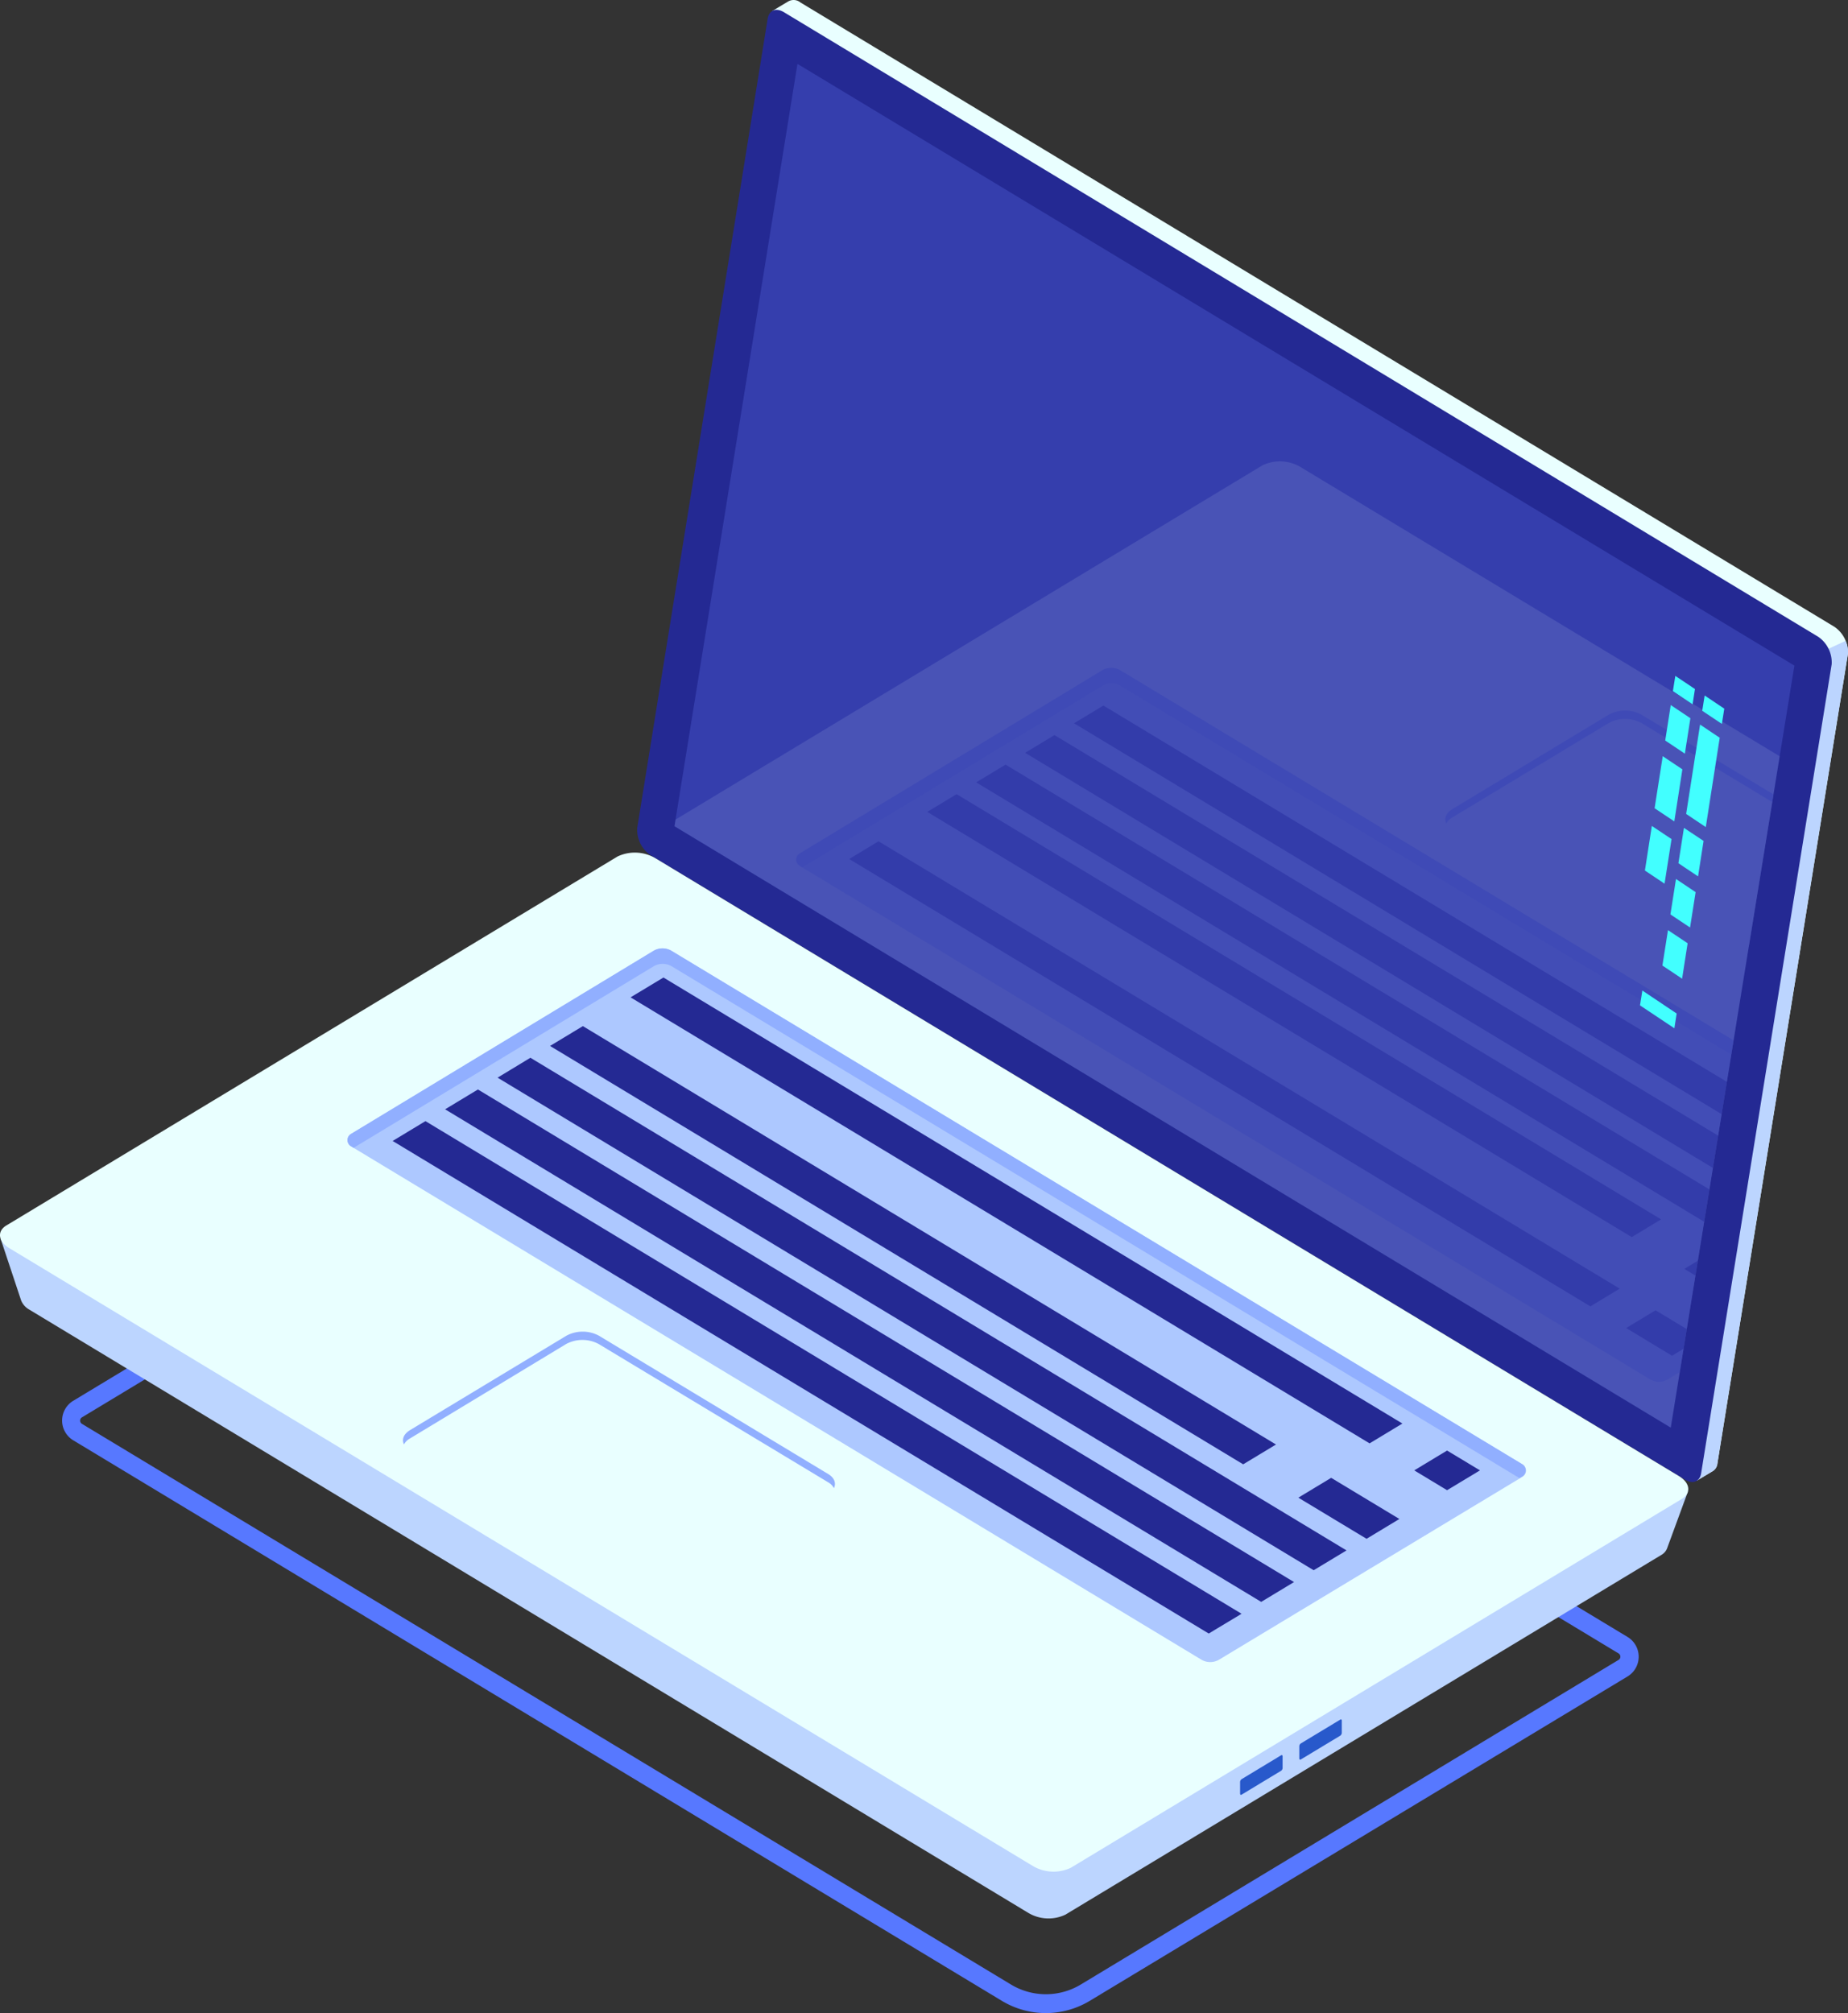 <svg xmlns="http://www.w3.org/2000/svg" xmlns:xlink="http://www.w3.org/1999/xlink" viewBox="967.777 453.8 397.194 432.644">
  <rect x="967.777" y="453.8" width="397.194" height="432.644" fill="#333333" stroke="none"/>
  <defs>
    <style>
      .cls-1 {
        fill: none;
      }

      .cls-2 {
        fill: url(#linear-gradient);
      }

      .cls-3 {
        fill: url(#linear-gradient-2);
      }

      .cls-4 {
        fill: url(#linear-gradient-3);
      }

      .cls-5 {
        fill: #242993;
      }

      .cls-6 {
        opacity: 0.51;
      }

      .cls-7 {
        fill: #4553c7;
      }

      .cls-8 {
        fill: url(#linear-gradient-4);
      }

      .cls-9 {
        fill: url(#linear-gradient-5);
      }

      .cls-10 {
        fill: #2859cb;
      }

      .cls-11 {
        fill: #adc8ff;
      }

      .cls-12 {
        fill: #91afff;
      }

      .cls-13 {
        fill: url(#linear-gradient-6);
      }

      .cls-14 {
        opacity: 0.11;
      }

      .cls-15 {
        clip-path: url(#clip-path);
      }

      .cls-16 {
        fill: url(#linear-gradient-7);
      }

      .cls-17 {
        fill: url(#linear-gradient-8);
      }

      .cls-18 {
        fill: #42ffff;
      }
    </style>
    <linearGradient id="linear-gradient" x1="-7.934" y1="0.5" x2="-6.934" y2="0.5" gradientUnits="objectBoundingBox">
      <stop offset="0" stop-color="#42ffff"/>
      <stop offset="0.15" stop-color="#43faff"/>
      <stop offset="0.33" stop-color="#45ecff"/>
      <stop offset="0.52" stop-color="#49d4ff"/>
      <stop offset="0.72" stop-color="#4eb3ff"/>
      <stop offset="0.93" stop-color="#5489ff"/>
      <stop offset="1" stop-color="#5778ff"/>
    </linearGradient>
    <linearGradient id="linear-gradient-2" x1="-11.142" y1="0.5" x2="-10.142" y2="0.5" gradientUnits="objectBoundingBox">
      <stop offset="0" stop-color="#c0d6ff"/>
      <stop offset="0.3" stop-color="#c5dbff"/>
      <stop offset="0.65" stop-color="#d3e9ff"/>
      <stop offset="1" stop-color="#e9ffff"/>
    </linearGradient>
    <linearGradient id="linear-gradient-3" x1="-69.711" y1="0.5" x2="-68.711" y2="0.5" gradientUnits="objectBoundingBox">
      <stop offset="0" stop-color="#5778ff"/>
      <stop offset="0.18" stop-color="#5c7dff"/>
      <stop offset="0.39" stop-color="#6a8aff"/>
      <stop offset="0.61" stop-color="#82a0ff"/>
      <stop offset="0.85" stop-color="#a3beff"/>
      <stop offset="1" stop-color="#bcd5ff"/>
    </linearGradient>
    <linearGradient id="linear-gradient-4" x1="-7.405" y1="0.5" x2="-6.405" y2="0.5" xlink:href="#linear-gradient-3"/>
    <linearGradient id="linear-gradient-5" x1="-7.065" y1="0.5" x2="-6.065" y2="0.5" xlink:href="#linear-gradient-2"/>
    <linearGradient id="linear-gradient-6" x1="-27.872" y1="0.5" x2="-26.872" y2="0.5" xlink:href="#linear-gradient-2"/>
    <clipPath id="clip-path">
      <path id="SVGID" class="cls-1" d="M126.7,9.06,340.972,138.38,314.4,302.146,100.27,172.9Z" transform="translate(-100.27 -9.06)"/>
    </clipPath>
    <linearGradient id="linear-gradient-7" x1="-7.829" y1="0.5" x2="-6.829" y2="0.5" xlink:href="#linear-gradient-2"/>
    <linearGradient id="linear-gradient-8" x1="-32.694" y1="0.5" x2="-31.694" y2="0.5" xlink:href="#linear-gradient-2"/>
  </defs>
  <g id="Asset_1lptp" data-name="Asset 1lptp" transform="translate(967.777 453.8)">
    <g id="Ñëîé_1" data-name="Ñëîé 1" transform="translate(0)">
      <path id="Path_208" data-name="Path 208" class="cls-2" d="M220.68,356.268a18.351,18.351,0,0,1-9.456-2.63L11.569,233.13a4.964,4.964,0,0,1,0-8.419L136.59,149.26l.969.589,208.2,125.617a4.964,4.964,0,0,1,0,8.419L230.107,353.639a18.352,18.352,0,0,1-9.427,2.63ZM136.59,153.945,13.507,228.233a.777.777,0,0,0-.39.7.808.808,0,0,0,.39.7L213.161,350.117a14.528,14.528,0,0,0,15.037,0l115.565-69.754a.777.777,0,0,0,.39-.7.808.808,0,0,0-.39-.7Z" transform="translate(4.113 76.376)"/>
      <path id="Path_209" data-name="Path 209" class="cls-3" d="M97.154,175.809l27.8-172.5-2.227-1L126.085.3h0a2.315,2.315,0,0,1,2.66.212L350.969,134.683a6.667,6.667,0,0,1,2.892,5.895L325.826,314.47a2.192,2.192,0,0,1-1.171,1.768h0l-3.3,1.98-.564-3.2h.188L100.031,181.719A6.639,6.639,0,0,1,97.154,175.809Z" transform="translate(43.304 0.024)"/>
      <path id="Path_210" data-name="Path 210" class="cls-4" d="M284.149,92.793l3.658-1.693a5.486,5.486,0,0,1,.477,2.872L260.25,267.864a2.192,2.192,0,0,1-1.171,1.768h0l-3.3,1.98-.564-3.2h.188l-11.176-6.666Z" transform="translate(108.88 46.63)"/>
      <path id="Path_211" data-name="Path 211" class="cls-5" d="M97.625,183.088l222.3,134.172c1.721,1.043,3.2.438,3.484-1.421l28.049-173.817a6.684,6.684,0,0,0-2.892-5.91L126.266,1.88c-1.721-1.028-3.2-.438-3.5,1.421L94.733,177.193a6.668,6.668,0,0,0,2.892,5.895Z" transform="translate(42.226 0.741)"/>
      <g id="Group_20" data-name="Group 20" class="cls-6" transform="translate(144.969 13.73)">
        <path id="Path_212" data-name="Path 212" class="cls-7" d="M126.7,9.06,340.972,138.38,314.4,302.146,100.27,172.9Z" transform="translate(-100.27 -9.06)"/>
      </g>
      <path id="Path_213" data-name="Path 213" class="cls-8" d="M.08,198.953l12.131,6.62,121.652-73.411a8.439,8.439,0,0,1,7.938.333L351.6,259.124c2.01-1.164,11.162-5.774,11.162-5.774l-4.439,12.092h0a2.765,2.765,0,0,1-1.243,1.511L228.969,344.279a8.48,8.48,0,0,1-7.938-.348L6.312,214.279a4,4,0,0,1-1.807-2.01h0Z" transform="translate(0.031 67.204)"/>
      <path id="Path_214" data-name="Path 214" class="cls-9" d="M1.994,206.215,222.035,339.026a8.716,8.716,0,0,0,8.14.348l131.281-79.245c2.082-1.27,1.822-3.461-.578-4.912L140.851,122.405a8.675,8.675,0,0,0-8.14-.348L1.444,201.3C-.681,202.512-.421,204.764,1.994,206.215Z" transform="translate(-0.003 62.028)"/>
      <path id="Path_215" data-name="Path 215" class="cls-10" d="M202.288,247.26v-2.524c0-.242-.145-.348-.3-.242l-8.516,5.139a.766.766,0,0,0-.318.62v2.585c0,.227.145.348.318.242l8.516-5.139a.816.816,0,0,0,.3-.68Z" transform="translate(86.107 125.062)"/>
      <path id="Path_216" data-name="Path 216" class="cls-10" d="M193.488,252.34v-2.524c0-.242-.145-.348-.318-.242l-8.5,5.139a.781.781,0,0,0-.318.62V257.8c0,.242.145.348.318.242l8.5-5.139a.778.778,0,0,0,.318-.559Z" transform="translate(82.184 127.66)"/>
      <path id="Path_217" data-name="Path 217" class="cls-11" d="M304.211,245.724,121.357,135.388a3.785,3.785,0,0,0-3.947,0L52.347,174.761a1.549,1.549,0,0,0,0,2.554L235.115,287.652a3.758,3.758,0,0,0,3.933,0l65.192-39.3a1.546,1.546,0,0,0-.029-2.63Z" transform="translate(23.034 68.997)"/>
      <path id="Path_218" data-name="Path 218" class="cls-12" d="M304.205,248.283l-.651.393L121.38,138.7a3.854,3.854,0,0,0-3.947,0l-64.455,39-.651-.393a1.549,1.549,0,0,1,0-2.554l65.062-39.373a3.785,3.785,0,0,1,3.947,0L304.191,245.714a1.548,1.548,0,0,1,.014,2.569Z" transform="translate(23.025 68.992)"/>
      <path id="Path_219" data-name="Path 219" class="cls-5" d="M93.74,143.232l158.839,95.856,7.056-4.262L100.81,138.97Z" transform="translate(41.787 71.113)"/>
      <path id="Path_220" data-name="Path 220" class="cls-5" d="M81.77,150.142l148.978,89.916L237.8,235.8,88.826,145.88Z" transform="translate(36.451 74.647)"/>
      <path id="Path_221" data-name="Path 221" class="cls-5" d="M73.97,154.657,249.378,260.52l7.056-4.262L81.026,150.38Z" transform="translate(32.973 76.948)"/>
      <path id="Path_222" data-name="Path 222" class="cls-5" d="M66.17,159.152,241.578,265.014l7.056-4.262L73.226,154.89Z" transform="translate(29.496 79.255)"/>
      <path id="Path_223" data-name="Path 223" class="cls-5" d="M58.37,163.652,233.778,269.514l7.056-4.247L65.426,159.39Z" transform="translate(26.018 81.557)"/>
      <path id="Path_224" data-name="Path 224" class="cls-5" d="M210.24,210.492l7.056,4.262,7.07-4.262-7.07-4.262Z" transform="translate(93.726 105.513)"/>
      <path id="Path_225" data-name="Path 225" class="cls-5" d="M193.01,214.372l14.661,8.842,7.056-4.262-14.661-8.842Z" transform="translate(86.045 107.498)"/>
      <path id="Path_226" data-name="Path 226" class="cls-13" d="M110.651,244.542,61.348,214.8c-1.937-1.164-1.937-3.023,0-4.217l33.7-20.344a7.423,7.423,0,0,1,6.983,0l49.3,29.745c1.923,1.164,1.923,3.023,0,4.217L117.62,244.542a7.4,7.4,0,0,1-6.969,0Z" transform="translate(26.698 96.886)"/>
      <path id="Path_227" data-name="Path 227" class="cls-12" d="M151.329,221.724l-49.361-29.745a7.423,7.423,0,0,0-6.983,0L61.341,212.323a3.059,3.059,0,0,0-1.215,1.239c-.506-1.013-.13-2.161,1.215-3.023l33.7-20.344a7.423,7.423,0,0,1,6.983,0l49.3,29.745c1.33.816,1.721,1.95,1.214,3.023A3.178,3.178,0,0,0,151.329,221.724Z" transform="translate(26.705 96.866)"/>
      <g id="Group_22" data-name="Group 22" class="cls-14" transform="translate(144.969 13.73)">
        <g id="Group_21" data-name="Group 21" class="cls-15">
          <path id="Path_228" data-name="Path 228" class="cls-16" d="M97.886,150.585l220.041,132.8a8.675,8.675,0,0,0,8.14.363l131.3-79.245c2.1-1.27,1.822-3.461-.578-4.912L236.743,66.775a8.675,8.675,0,0,0-8.14-.348L97.293,145.673C95.211,146.927,95.472,149.134,97.886,150.585Z" transform="translate(-102.224 19.846)"/>
          <path id="Path_229" data-name="Path 229" class="cls-17" d="M265.557,156.247l-49.3-29.76c-1.923-1.164-1.923-3.023,0-4.2l33.717-20.359a7.423,7.423,0,0,1,6.983,0l49.3,29.76c1.923,1.164,1.923,3.023,0,4.217l-33.717,20.344a7.423,7.423,0,0,1-6.983,0Z" transform="translate(-49.204 37.99)"/>
          <path id="Path_230" data-name="Path 230" class="cls-12" d="M306.235,133.429l-49.245-29.76a7.423,7.423,0,0,0-6.983,0L216.29,124.028a3.163,3.163,0,0,0-1.214,1.239c-.506-1.013-.116-2.161,1.214-3.023l33.717-20.359a7.423,7.423,0,0,1,6.983,0l49.3,29.761c1.33.8,1.721,1.95,1.2,3.023a3.039,3.039,0,0,0-1.258-1.239Z" transform="translate(-49.181 37.969)"/>
          <path id="Path_231" data-name="Path 231" class="cls-11" d="M370.917,205.86,188.063,95.524a3.854,3.854,0,0,0-3.947,0l-65.062,39.388a1.549,1.549,0,0,0,0,2.539L301.821,247.788a3.758,3.758,0,0,0,3.933,0l65.207-39.3a1.546,1.546,0,0,0-.043-2.63Z" transform="translate(-92.19 34.884)"/>
          <path id="Path_232" data-name="Path 232" class="cls-12" d="M370.926,208.389l-.665.393L188.087,98.824a3.785,3.785,0,0,0-3.947,0L119.685,137.8l-.651-.393a1.549,1.549,0,0,1,0-2.539L184.1,95.484a3.854,3.854,0,0,1,3.947,0L370.9,205.82a1.548,1.548,0,0,1,.029,2.569Z" transform="translate(-92.199 34.864)"/>
          <path id="Path_233" data-name="Path 233" class="cls-5" d="M132.544,119.6l159.3,96.143-6.3,3.809-159.3-96.143Z" transform="translate(-88.692 47.476)"/>
          <path id="Path_234" data-name="Path 234" class="cls-5" d="M144.154,112.9l151.407,91.382-6.3,3.809L137.85,116.709Z" transform="translate(-83.516 44.049)"/>
          <path id="Path_235" data-name="Path 235" class="cls-5" d="M256.694,177.88l14.14,8.525-6.3,3.809-14.14-8.525Z" transform="translate(-33.342 77.283)"/>
          <path id="Path_236" data-name="Path 236" class="cls-5" d="M248.054,186.29l9.861,5.94-6.318,3.824L241.75,190.1Z" transform="translate(-37.194 81.585)"/>
          <path id="Path_237" data-name="Path 237" class="cls-5" d="M151.438,108.7,328.292,215.439l-6.318,3.809L145.12,112.509Z" transform="translate(-80.275 41.901)"/>
          <path id="Path_238" data-name="Path 238" class="cls-5" d="M158.7,104.5,335.558,211.239l-6.3,3.809L152.4,108.309Z" transform="translate(-77.029 39.753)"/>
          <path id="Path_239" data-name="Path 239" class="cls-5" d="M165.974,100.3,342.842,207.039l-6.318,3.809L159.67,104.109Z" transform="translate(-73.788 37.605)"/>
        </g>
      </g>
      <path id="Path_240" data-name="Path 240" class="cls-18" d="M253.05,102.15l4.222,2.826.52-3.28-4.222-2.826Z" transform="translate(112.812 50.604)"/>
      <path id="Path_241" data-name="Path 241" class="cls-18" d="M250.66,122.205l4.222,2.826,2.993-19.2-4.222-2.826Z" transform="translate(111.747 52.721)"/>
      <path id="Path_242" data-name="Path 242" class="cls-18" d="M249.51,125.293l4.222,2.826,1.186-7.618L250.7,117.69Z" transform="translate(111.234 60.229)"/>
      <path id="Path_243" data-name="Path 243" class="cls-18" d="M248.32,132.578l4.222,2.811,1.2-7.6-4.222-2.826Z" transform="translate(110.704 63.947)"/>
      <path id="Path_244" data-name="Path 244" class="cls-18" d="M247.55,107.848l4.222,2.826,1.186-7.618-4.222-2.826Z" transform="translate(110.36 51.299)"/>
      <path id="Path_245" data-name="Path 245" class="cls-18" d="M245.97,118.685l4.236,2.826,1.735-11.185-4.222-2.826Z" transform="translate(109.656 55.017)"/>
      <path id="Path_246" data-name="Path 246" class="cls-18" d="M244.53,127l4.222,2.826,1.5-9.583-4.236-2.826Z" transform="translate(109.014 60.091)"/>
      <path id="Path_247" data-name="Path 247" class="cls-18" d="M247.13,139.848l4.236,2.826,1.186-7.618-4.222-2.826Z" transform="translate(110.173 67.666)"/>
      <path id="Path_248" data-name="Path 248" class="cls-18" d="M248.69,99.36l4.236,2.826.506-3.28-4.222-2.826Z" transform="translate(110.869 49.177)"/>
      <path id="Path_249" data-name="Path 249" class="cls-18" d="M243.8,144.009l7.388,4.927.492-3.174-7.374-4.942Z" transform="translate(108.688 72.059)"/>
    </g>
  </g>
</svg>
